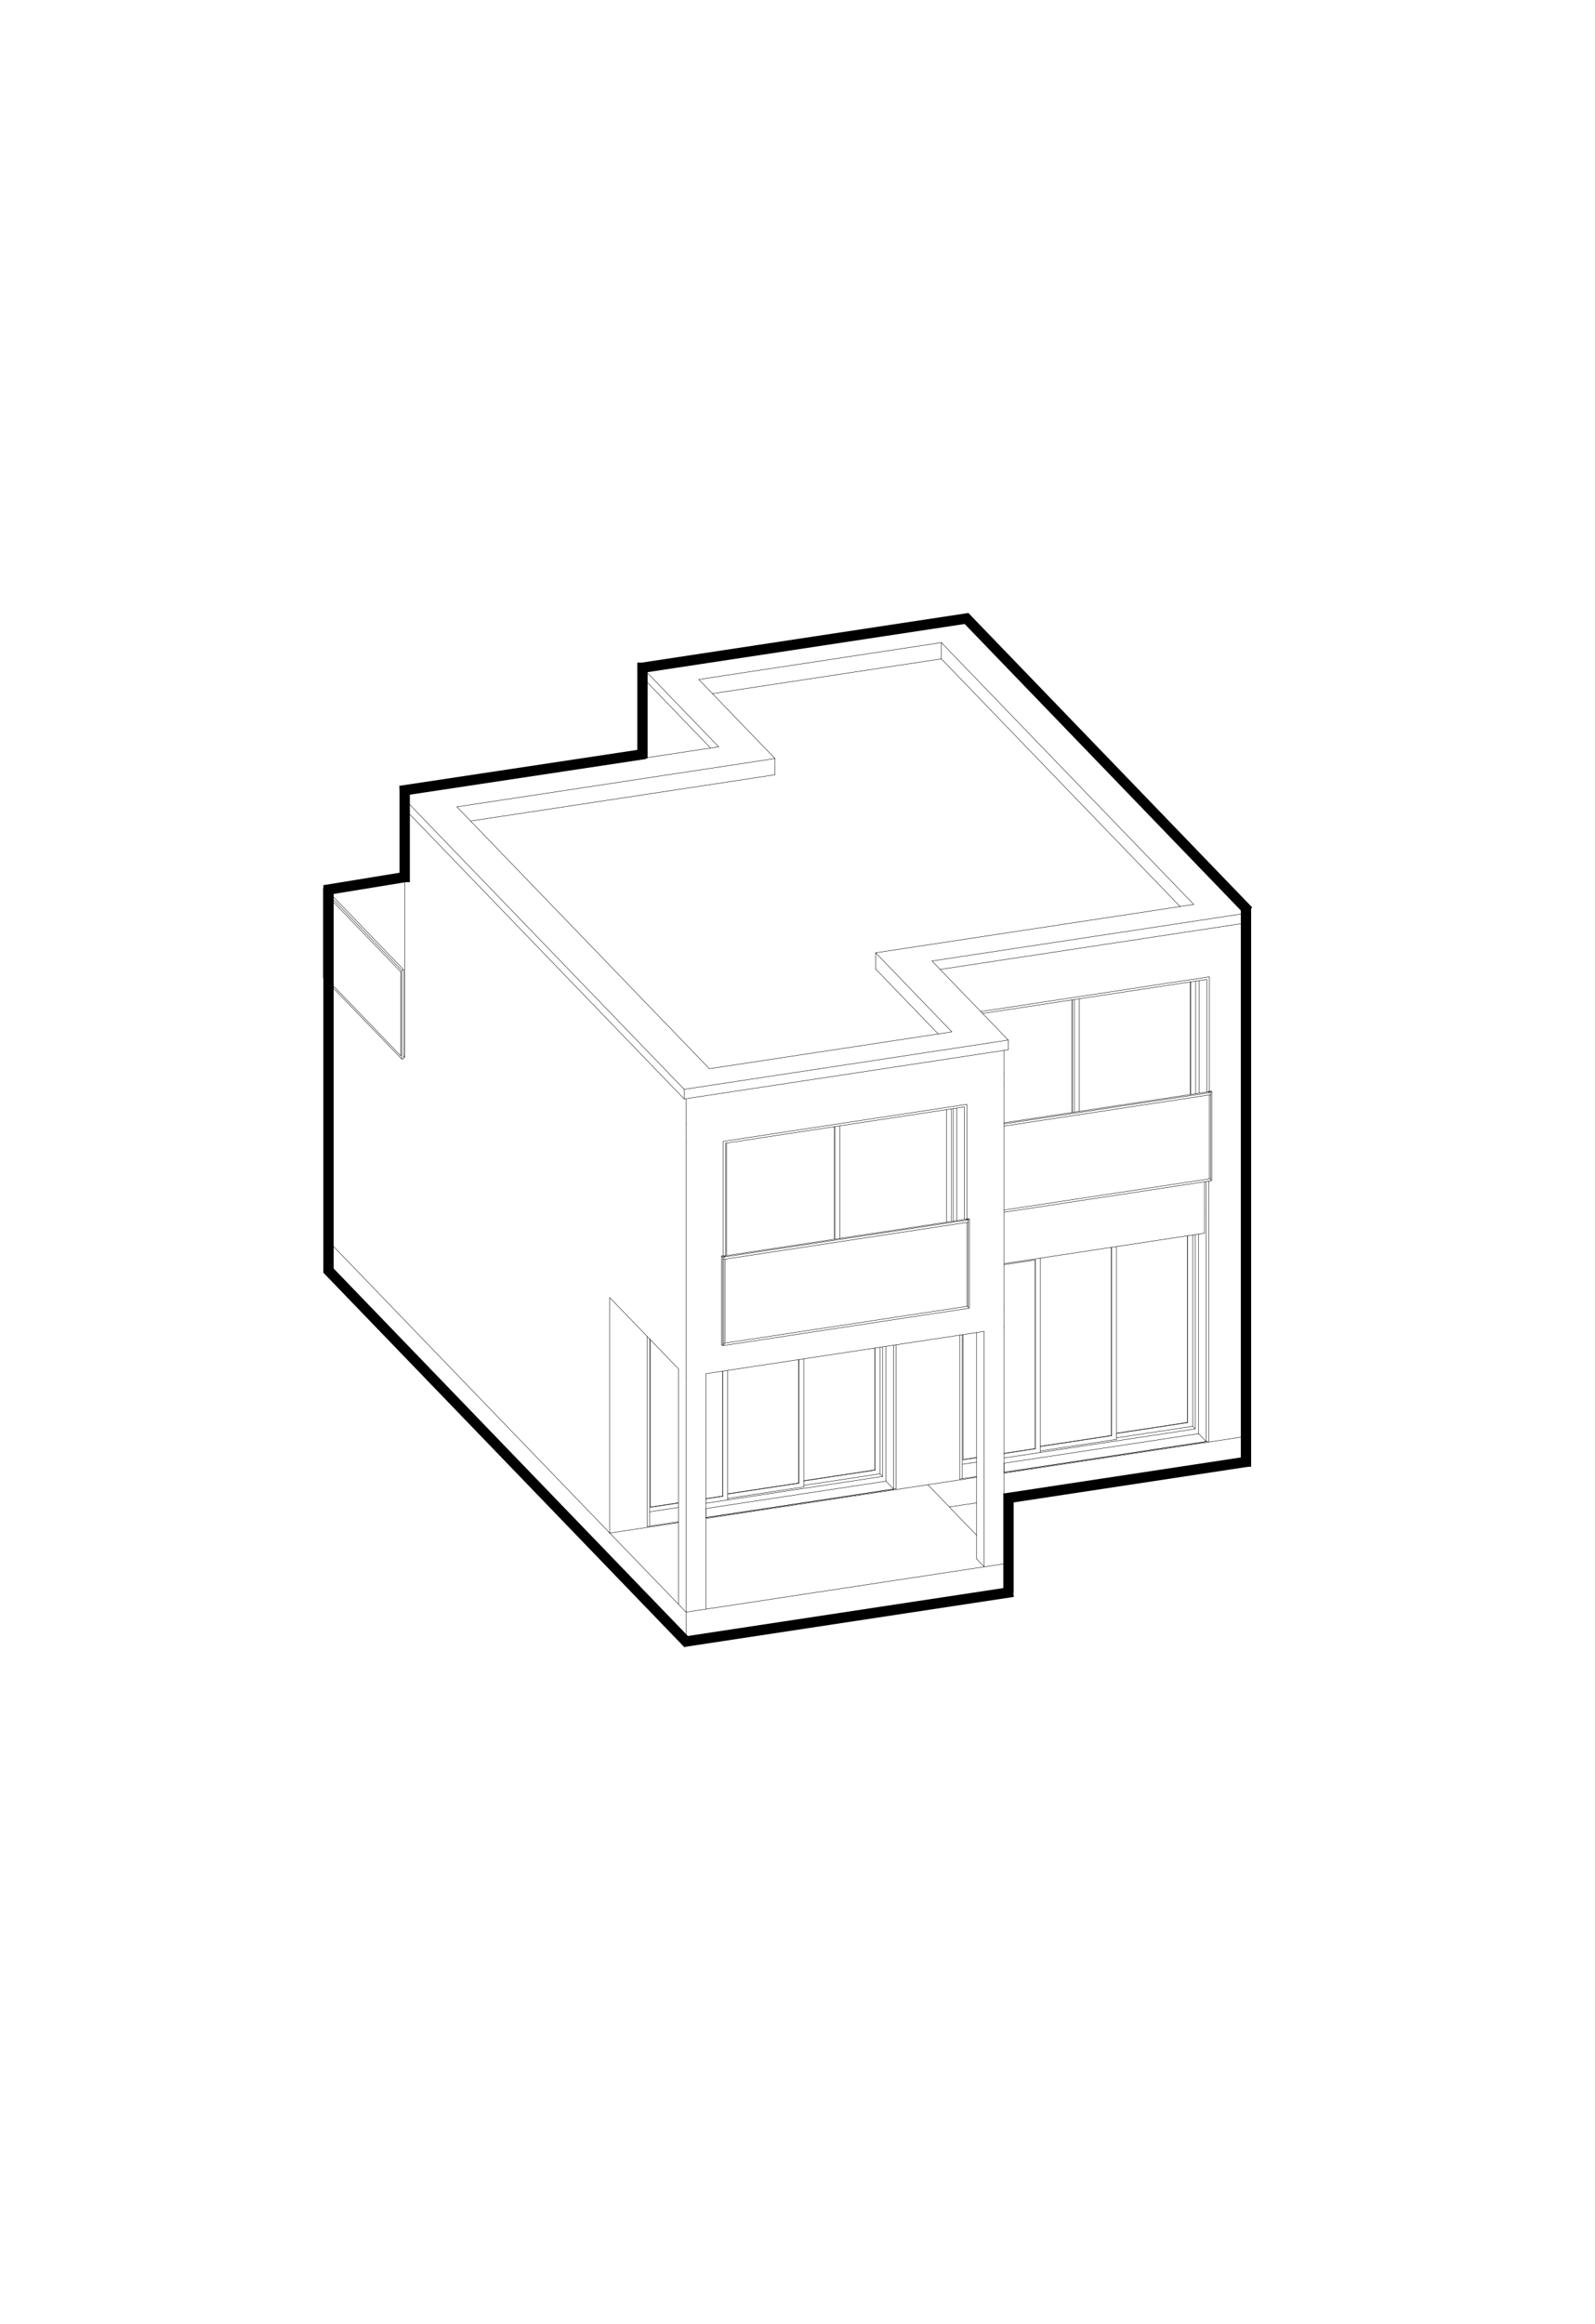 <?xml version="1.0" encoding="UTF-8"?>
<svg id="Warstwa_1" xmlns="http://www.w3.org/2000/svg" xmlns:xlink="http://www.w3.org/1999/xlink" viewBox="0 0 541 788">
  <defs>
    <style>
      .cls-1 {
        stroke-linecap: round;
        stroke-linejoin: round;
        stroke-width: .14px;
      }

      .cls-1, .cls-2, .cls-3 {
        fill: none;
      }

      .cls-1, .cls-3 {
        stroke: #000;
      }

      .cls-2 {
        clip-rule: evenodd;
      }

      .cls-3 {
        stroke-miterlimit: 10;
        stroke-width: 3.5px;
      }

      .cls-4 {
        clip-path: url(#clippath);
      }
    </style>
    <clipPath id="clippath">
      <polyline class="cls-2" points="0 0 541 0 541 788 0 788 0 0"/>
    </clipPath>
  </defs>
  <g class="cls-4">
    <line class="cls-1" x1="239.43" y1="514.51" x2="303.09" y2="504.84"/>
    <line class="cls-1" x1="303.09" y1="504.84" x2="300.52" y2="502.17"/>
    <line class="cls-1" x1="300.52" y1="502.17" x2="239.43" y2="511.44"/>
    <line class="cls-1" x1="239.43" y1="511.44" x2="239.43" y2="514.51"/>
    <line class="cls-1" x1="406.55" y1="486.06" x2="340.58" y2="496.08"/>
    <line class="cls-1" x1="340.58" y1="496.08" x2="340.58" y2="499.15"/>
    <line class="cls-1" x1="340.58" y1="499.15" x2="409.13" y2="488.74"/>
    <line class="cls-1" x1="409.13" y1="488.74" x2="406.55" y2="486.06"/>
    <line class="cls-1" x1="111.67" y1="421.08" x2="111.42" y2="420.82"/>
    <line class="cls-1" x1="111.42" y1="430.76" x2="111.42" y2="333.7"/>
    <line class="cls-1" x1="206.83" y1="439.94" x2="206.83" y2="519.76"/>
    <line class="cls-1" x1="314.73" y1="503.37" x2="307.98" y2="504.4"/>
    <line class="cls-1" x1="213.58" y1="518.74" x2="206.83" y2="519.76"/>
    <line class="cls-1" x1="206.83" y1="519.76" x2="206.57" y2="519.49"/>
    <line class="cls-1" x1="206.57" y1="519.49" x2="111.67" y2="421.08"/>
    <line class="cls-1" x1="219.48" y1="517.54" x2="219.48" y2="453.05"/>
    <line class="cls-1" x1="220.32" y1="517.41" x2="220.32" y2="453.93"/>
    <line class="cls-1" x1="220.61" y1="510.93" x2="230.11" y2="509.48"/>
    <line class="cls-1" x1="239.43" y1="508.07" x2="245.08" y2="507.21"/>
    <line class="cls-1" x1="245.08" y1="507.21" x2="245.08" y2="464.87"/>
    <line class="cls-1" x1="220.61" y1="511.03" x2="220.61" y2="454.23"/>
    <line class="cls-1" x1="246.85" y1="507.04" x2="246.85" y2="464.6"/>
    <line class="cls-1" x1="245.16" y1="464.86" x2="245.16" y2="507.3"/>
    <line class="cls-1" x1="246.85" y1="508.53" x2="246.85" y2="507.04"/>
    <line class="cls-1" x1="245.16" y1="507.3" x2="239.43" y2="508.17"/>
    <line class="cls-1" x1="230.11" y1="509.59" x2="220.61" y2="511.03"/>
    <line class="cls-1" x1="220.32" y1="512.56" x2="230.11" y2="511.07"/>
    <line class="cls-1" x1="239.43" y1="509.66" x2="246.85" y2="508.53"/>
    <line class="cls-1" x1="245.16" y1="507.3" x2="245.08" y2="507.21"/>
    <line class="cls-1" x1="246.85" y1="506.43" x2="270.89" y2="502.78"/>
    <line class="cls-1" x1="270.89" y1="502.78" x2="270.89" y2="460.95"/>
    <line class="cls-1" x1="272.66" y1="502.61" x2="272.66" y2="460.68"/>
    <line class="cls-1" x1="270.98" y1="460.94" x2="270.98" y2="502.87"/>
    <line class="cls-1" x1="272.66" y1="504.1" x2="272.66" y2="502.61"/>
    <line class="cls-1" x1="270.98" y1="502.87" x2="246.85" y2="506.53"/>
    <line class="cls-1" x1="246.85" y1="508.02" x2="272.66" y2="504.1"/>
    <line class="cls-1" x1="270.98" y1="502.87" x2="270.89" y2="502.78"/>
    <line class="cls-1" x1="272.66" y1="502" x2="296.7" y2="498.35"/>
    <line class="cls-1" x1="296.7" y1="498.35" x2="296.7" y2="457.03"/>
    <line class="cls-1" x1="298.47" y1="498.18" x2="298.47" y2="456.76"/>
    <line class="cls-1" x1="296.79" y1="457.02" x2="296.79" y2="498.44"/>
    <line class="cls-1" x1="298.47" y1="499.67" x2="298.47" y2="498.18"/>
    <line class="cls-1" x1="296.79" y1="498.44" x2="272.66" y2="502.1"/>
    <line class="cls-1" x1="272.66" y1="503.59" x2="298.47" y2="499.67"/>
    <line class="cls-1" x1="296.79" y1="498.44" x2="296.7" y2="498.35"/>
    <line class="cls-1" x1="299.33" y1="456.63" x2="299.33" y2="500.56"/>
    <line class="cls-1" x1="299.33" y1="500.56" x2="298.47" y2="499.67"/>
    <line class="cls-1" x1="299.33" y1="500.56" x2="246.85" y2="508.53"/>
    <line class="cls-1" x1="300.52" y1="501.87" x2="300.52" y2="502.17"/>
    <line class="cls-1" x1="300.52" y1="456.45" x2="300.52" y2="501.87"/>
    <line class="cls-1" x1="303.09" y1="456.06" x2="303.09" y2="504.84"/>
    <line class="cls-1" x1="303.94" y1="504.72" x2="303.94" y2="455.93"/>
    <line class="cls-1" x1="303.94" y1="504.72" x2="239.43" y2="514.51"/>
    <line class="cls-1" x1="230.11" y1="515.93" x2="219.48" y2="517.54"/>
    <line class="cls-1" x1="422.62" y1="486.99" x2="421.94" y2="487.09"/>
    <line class="cls-1" x1="422.62" y1="399.87" x2="422.62" y2="495.63"/>
    <line class="cls-1" x1="422.62" y1="399.87" x2="422.62" y2="398.53"/>
    <line class="cls-1" x1="314.73" y1="503.37" x2="331.26" y2="500.86"/>
    <line class="cls-1" x1="340.58" y1="499.45" x2="421.94" y2="487.09"/>
    <line class="cls-1" x1="325.51" y1="501.44" x2="325.51" y2="452.65"/>
    <line class="cls-1" x1="326.36" y1="501.31" x2="326.36" y2="452.52"/>
    <line class="cls-1" x1="326.65" y1="494.82" x2="331.26" y2="494.12"/>
    <line class="cls-1" x1="340.58" y1="492.7" x2="351.12" y2="491.11"/>
    <line class="cls-1" x1="351.12" y1="491.11" x2="351.12" y2="427.18"/>
    <line class="cls-1" x1="326.65" y1="494.92" x2="326.65" y2="452.48"/>
    <line class="cls-1" x1="352.89" y1="490.94" x2="352.89" y2="426.91"/>
    <line class="cls-1" x1="351.2" y1="427.16" x2="351.2" y2="491.19"/>
    <line class="cls-1" x1="352.89" y1="492.43" x2="352.89" y2="490.94"/>
    <line class="cls-1" x1="351.2" y1="491.19" x2="340.58" y2="492.81"/>
    <line class="cls-1" x1="331.26" y1="494.22" x2="326.65" y2="494.92"/>
    <line class="cls-1" x1="326.36" y1="496.45" x2="331.26" y2="495.71"/>
    <line class="cls-1" x1="340.58" y1="494.29" x2="352.89" y2="492.43"/>
    <line class="cls-1" x1="351.2" y1="491.19" x2="351.12" y2="491.11"/>
    <line class="cls-1" x1="340.58" y1="428.77" x2="351.2" y2="427.16"/>
    <line class="cls-1" x1="352.89" y1="426.91" x2="352.89" y2="426.54"/>
    <line class="cls-1" x1="352.89" y1="490.32" x2="376.93" y2="486.67"/>
    <line class="cls-1" x1="376.93" y1="486.67" x2="376.93" y2="422.89"/>
    <line class="cls-1" x1="378.7" y1="486.51" x2="378.7" y2="422.62"/>
    <line class="cls-1" x1="377.01" y1="422.87" x2="377.01" y2="486.76"/>
    <line class="cls-1" x1="378.7" y1="488" x2="378.7" y2="486.51"/>
    <line class="cls-1" x1="377.01" y1="486.76" x2="352.89" y2="490.43"/>
    <line class="cls-1" x1="352.89" y1="491.92" x2="378.7" y2="488"/>
    <line class="cls-1" x1="377.01" y1="486.76" x2="376.93" y2="486.67"/>
    <line class="cls-1" x1="378.7" y1="485.89" x2="402.74" y2="482.24"/>
    <line class="cls-1" x1="402.74" y1="482.24" x2="402.74" y2="418.97"/>
    <line class="cls-1" x1="404.51" y1="482.07" x2="404.51" y2="418.7"/>
    <line class="cls-1" x1="402.83" y1="418.95" x2="402.83" y2="482.33"/>
    <line class="cls-1" x1="404.51" y1="483.56" x2="404.51" y2="482.07"/>
    <line class="cls-1" x1="402.83" y1="482.33" x2="378.7" y2="486"/>
    <line class="cls-1" x1="378.7" y1="487.48" x2="404.51" y2="483.56"/>
    <line class="cls-1" x1="402.83" y1="482.33" x2="402.74" y2="482.24"/>
    <line class="cls-1" x1="405.37" y1="418.57" x2="405.37" y2="484.46"/>
    <line class="cls-1" x1="405.37" y1="484.46" x2="404.51" y2="483.56"/>
    <line class="cls-1" x1="405.37" y1="484.46" x2="352.89" y2="492.43"/>
    <line class="cls-1" x1="406.55" y1="485.77" x2="406.55" y2="486.06"/>
    <line class="cls-1" x1="406.55" y1="418.39" x2="406.55" y2="485.77"/>
    <line class="cls-1" x1="409.13" y1="418.15" x2="409.13" y2="488.74"/>
    <line class="cls-1" x1="409.98" y1="488.61" x2="409.98" y2="400.45"/>
    <line class="cls-1" x1="409.98" y1="488.61" x2="340.58" y2="499.15"/>
    <line class="cls-1" x1="331.26" y1="500.57" x2="325.51" y2="501.44"/>
    <line class="cls-1" x1="219.31" y1="238.09" x2="219.31" y2="256.9"/>
    <line class="cls-1" x1="409.98" y1="400.45" x2="409.98" y2="400.45"/>
    <line class="cls-1" x1="422.62" y1="398.53" x2="422.62" y2="328.15"/>
    <line class="cls-1" x1="340.58" y1="368.02" x2="340.58" y2="443.07"/>
    <line class="cls-1" x1="137.27" y1="288.79" x2="137.27" y2="358.43"/>
    <line class="cls-1" x1="232.69" y1="459.45" x2="232.69" y2="387.73"/>
    <line class="cls-1" x1="246.46" y1="425.69" x2="246.46" y2="387.52"/>
    <line class="cls-1" x1="283.02" y1="420.13" x2="283.02" y2="381.97"/>
    <line class="cls-1" x1="284.9" y1="419.85" x2="284.9" y2="381.69"/>
    <line class="cls-1" x1="283.21" y1="381.94" x2="283.21" y2="420.11"/>
    <line class="cls-1" x1="322.69" y1="414.11" x2="322.69" y2="375.95"/>
    <line class="cls-1" x1="321" y1="376.2" x2="321" y2="414.37"/>
    <line class="cls-1" x1="323.33" y1="375.85" x2="323.33" y2="414.01"/>
    <line class="cls-1" x1="324.51" y1="375.67" x2="324.51" y2="413.83"/>
    <line class="cls-1" x1="246.17" y1="425.73" x2="246.17" y2="387.57"/>
    <line class="cls-1" x1="246.17" y1="387.57" x2="327.09" y2="375.28"/>
    <line class="cls-1" x1="327.09" y1="375.28" x2="327.09" y2="413.44"/>
    <line class="cls-1" x1="327.93" y1="374.4" x2="327.93" y2="413.2"/>
    <line class="cls-1" x1="245.33" y1="386.95" x2="327.93" y2="374.4"/>
    <line class="cls-1" x1="245.33" y1="425.75" x2="245.33" y2="386.95"/>
    <line class="cls-1" x1="363.57" y1="339" x2="363.57" y2="377.17"/>
    <line class="cls-1" x1="366.09" y1="338.62" x2="366.09" y2="376.78"/>
    <line class="cls-1" x1="364.41" y1="377.04" x2="364.41" y2="338.87"/>
    <line class="cls-1" x1="363.76" y1="377.14" x2="363.76" y2="338.97"/>
    <line class="cls-1" x1="403.66" y1="332.91" x2="403.66" y2="371.08"/>
    <line class="cls-1" x1="403.86" y1="371.05" x2="403.86" y2="332.88"/>
    <line class="cls-1" x1="405.54" y1="332.63" x2="405.54" y2="370.79"/>
    <line class="cls-1" x1="406.72" y1="370.61" x2="406.72" y2="332.45"/>
    <line class="cls-1" x1="409.3" y1="370.22" x2="409.3" y2="332.06"/>
    <line class="cls-1" x1="409.3" y1="332.06" x2="333.28" y2="343.6"/>
    <line class="cls-1" x1="410.14" y1="331.18" x2="332.65" y2="342.95"/>
    <line class="cls-1" x1="410.14" y1="369.98" x2="410.14" y2="331.18"/>
    <line class="cls-1" x1="137.27" y1="281.79" x2="137.27" y2="281.29"/>
    <line class="cls-1" x1="137.27" y1="282.14" x2="137.27" y2="281.79"/>
    <line class="cls-1" x1="232.69" y1="381.08" x2="232.69" y2="380.73"/>
    <line class="cls-1" x1="340.58" y1="367.18" x2="340.58" y2="363.84"/>
    <line class="cls-1" x1="137.27" y1="287.96" x2="137.27" y2="282.14"/>
    <line class="cls-1" x1="232.69" y1="386.9" x2="232.69" y2="381.08"/>
    <line class="cls-1" x1="340.58" y1="368.02" x2="340.58" y2="367.18"/>
    <line class="cls-1" x1="137.27" y1="288.79" x2="137.27" y2="287.96"/>
    <line class="cls-1" x1="232.69" y1="387.73" x2="232.69" y2="386.9"/>
    <line class="cls-1" x1="322" y1="510.91" x2="331.26" y2="509.51"/>
    <line class="cls-1" x1="340.58" y1="508.09" x2="422.62" y2="495.63"/>
    <line class="cls-1" x1="111.42" y1="430.76" x2="232.69" y2="556.52"/>
    <line class="cls-1" x1="232.69" y1="556.52" x2="340.58" y2="540.13"/>
    <line class="cls-1" x1="307.98" y1="504.4" x2="239.43" y2="514.81"/>
    <line class="cls-1" x1="230.11" y1="516.22" x2="213.58" y2="518.74"/>
    <line class="cls-1" x1="331.26" y1="520.52" x2="314.73" y2="503.37"/>
    <line class="cls-1" x1="206.57" y1="519.49" x2="232.69" y2="546.57"/>
    <line class="cls-1" x1="232.69" y1="546.57" x2="340.58" y2="530.18"/>
    <line class="cls-1" x1="111.42" y1="333.56" x2="111.42" y2="333.29"/>
    <line class="cls-1" x1="111.42" y1="333.7" x2="111.42" y2="333.56"/>
    <line class="cls-1" x1="136.93" y1="358.08" x2="137.27" y2="358.43"/>
    <line class="cls-1" x1="340.58" y1="540.13" x2="340.58" y2="450.36"/>
    <line class="cls-1" x1="333.83" y1="531.2" x2="333.83" y2="451.39"/>
    <line class="cls-1" x1="331.26" y1="528.53" x2="333.83" y2="531.2"/>
    <line class="cls-1" x1="331.26" y1="528.53" x2="331.26" y2="451.78"/>
    <line class="cls-1" x1="239.43" y1="545.54" x2="239.43" y2="465.73"/>
    <line class="cls-1" x1="232.69" y1="556.52" x2="232.69" y2="466.75"/>
    <line class="cls-1" x1="230.11" y1="543.89" x2="230.11" y2="464.08"/>
    <line class="cls-1" x1="328.42" y1="414.37" x2="328.42" y2="413.58"/>
    <line class="cls-1" x1="327.7" y1="413.35" x2="245.71" y2="425.8"/>
    <line class="cls-1" x1="328.42" y1="414.37" x2="245.44" y2="426.97"/>
    <line class="cls-1" x1="410.63" y1="370.4" x2="410.63" y2="371.15"/>
    <line class="cls-1" x1="340.58" y1="381.04" x2="410.63" y2="370.4"/>
    <line class="cls-1" x1="340.58" y1="381.78" x2="410.63" y2="371.15"/>
    <line class="cls-1" x1="340.58" y1="380.66" x2="409.9" y2="370.13"/>
    <line class="cls-1" x1="245.44" y1="455.97" x2="245.44" y2="455.76"/>
    <line class="cls-1" x1="328.42" y1="443.51" x2="328.82" y2="443.46"/>
    <line class="cls-1" x1="327.7" y1="413.24" x2="327.95" y2="413.51"/>
    <line class="cls-1" x1="327.95" y1="413.51" x2="328.82" y2="413.37"/>
    <line class="cls-1" x1="328.82" y1="413.37" x2="328.56" y2="413.11"/>
    <line class="cls-1" x1="328.56" y1="413.11" x2="327.7" y2="413.24"/>
    <line class="cls-1" x1="327.7" y1="413.35" x2="327.7" y2="413.24"/>
    <line class="cls-1" x1="327.95" y1="442.86" x2="327.95" y2="414.44"/>
    <line class="cls-1" x1="327.95" y1="413.65" x2="327.95" y2="413.51"/>
    <line class="cls-1" x1="328.82" y1="443.46" x2="328.82" y2="413.37"/>
    <line class="cls-1" x1="244.75" y1="455.92" x2="245.01" y2="456.18"/>
    <line class="cls-1" x1="245.01" y1="456.18" x2="245.44" y2="456.12"/>
    <line class="cls-1" x1="244.75" y1="425.84" x2="245.01" y2="426.1"/>
    <line class="cls-1" x1="245.01" y1="426.1" x2="245.88" y2="425.97"/>
    <line class="cls-1" x1="245.88" y1="425.97" x2="245.62" y2="425.7"/>
    <line class="cls-1" x1="245.62" y1="425.7" x2="244.75" y2="425.84"/>
    <line class="cls-1" x1="244.75" y1="455.92" x2="244.75" y2="425.84"/>
    <line class="cls-1" x1="245.01" y1="456.18" x2="245.01" y2="426.1"/>
    <line class="cls-1" x1="245.88" y1="426.12" x2="245.88" y2="425.97"/>
    <line class="cls-1" x1="245.88" y1="455.32" x2="245.88" y2="426.9"/>
    <line class="cls-1" x1="411.03" y1="400.24" x2="410.63" y2="400.3"/>
    <line class="cls-1" x1="410.77" y1="369.89" x2="411.03" y2="370.15"/>
    <line class="cls-1" x1="411.03" y1="370.15" x2="410.16" y2="370.28"/>
    <line class="cls-1" x1="410.16" y1="370.28" x2="409.9" y2="370.02"/>
    <line class="cls-1" x1="409.9" y1="370.02" x2="410.77" y2="369.89"/>
    <line class="cls-1" x1="411.03" y1="400.24" x2="411.03" y2="370.15"/>
    <line class="cls-1" x1="410.16" y1="399.64" x2="410.16" y2="371.22"/>
    <line class="cls-1" x1="410.16" y1="370.47" x2="410.16" y2="370.28"/>
    <line class="cls-1" x1="409.9" y1="370.13" x2="409.9" y2="370.02"/>
    <line class="cls-1" x1="422.62" y1="321.15" x2="422.62" y2="320.65"/>
    <line class="cls-1" x1="422.62" y1="321.51" x2="422.62" y2="321.15"/>
    <line class="cls-1" x1="422.62" y1="327.32" x2="422.62" y2="321.51"/>
    <line class="cls-1" x1="422.62" y1="328.15" x2="422.62" y2="327.32"/>
    <line class="cls-1" x1="219.31" y1="238.09" x2="219.31" y2="231.1"/>
    <line class="cls-1" x1="319.29" y1="223.37" x2="241.65" y2="235.16"/>
    <line class="cls-1" x1="319.29" y1="217.86" x2="237.02" y2="230.36"/>
    <line class="cls-1" x1="329.89" y1="211.82" x2="327.82" y2="209.68"/>
    <line class="cls-1" x1="217.91" y1="226.38" x2="219.97" y2="228.52"/>
    <line class="cls-1" x1="217.91" y1="229.65" x2="217.91" y2="226.38"/>
    <line class="cls-1" x1="327.82" y1="209.68" x2="217.91" y2="226.38"/>
    <line class="cls-1" x1="422.62" y1="312.92" x2="422.62" y2="320.65"/>
    <line class="cls-1" x1="319.29" y1="223.37" x2="319.29" y2="217.86"/>
    <line class="cls-1" x1="404.91" y1="306.64" x2="319.29" y2="217.86"/>
    <line class="cls-1" x1="400.27" y1="307.35" x2="319.29" y2="223.37"/>
    <line class="cls-1" x1="418.62" y1="310.25" x2="424.02" y2="309.43"/>
    <line class="cls-1" x1="424.02" y1="309.43" x2="329.89" y2="211.82"/>
    <line class="cls-1" x1="424.02" y1="309.43" x2="424.02" y2="312.7"/>
    <line class="cls-1" x1="316.12" y1="325.81" x2="418.62" y2="310.25"/>
    <line class="cls-1" x1="297.01" y1="328.54" x2="297.01" y2="323.03"/>
    <line class="cls-1" x1="297.01" y1="323.03" x2="404.91" y2="306.64"/>
    <line class="cls-1" x1="297.08" y1="328.6" x2="297.01" y2="328.54"/>
    <line class="cls-1" x1="297.01" y1="323.03" x2="297.82" y2="323.87"/>
    <line class="cls-1" x1="318.88" y1="328.67" x2="424.02" y2="312.7"/>
    <line class="cls-1" x1="340.58" y1="356.11" x2="340.58" y2="363.84"/>
    <line class="cls-1" x1="318.23" y1="350.54" x2="297.08" y2="328.6"/>
    <line class="cls-1" x1="322.87" y1="349.84" x2="297.82" y2="323.87"/>
    <line class="cls-1" x1="297.08" y1="323.23" x2="297.08" y2="323.24"/>
    <line class="cls-1" x1="341.98" y1="352.62" x2="341.98" y2="355.9"/>
    <line class="cls-1" x1="336.58" y1="353.44" x2="341.98" y2="352.62"/>
    <line class="cls-1" x1="341.98" y1="352.62" x2="316.12" y2="325.81"/>
    <line class="cls-1" x1="232.69" y1="372.5" x2="232.69" y2="380.73"/>
    <line class="cls-1" x1="240.6" y1="362.33" x2="322.87" y2="349.84"/>
    <line class="cls-1" x1="230" y1="367.18" x2="232.06" y2="369.32"/>
    <line class="cls-1" x1="232.06" y1="369.32" x2="336.58" y2="353.44"/>
    <line class="cls-1" x1="232.06" y1="369.32" x2="232.06" y2="372.59"/>
    <line class="cls-1" x1="232.06" y1="372.59" x2="341.98" y2="355.9"/>
    <line class="cls-1" x1="137.27" y1="274.3" x2="137.27" y2="281.29"/>
    <line class="cls-1" x1="135.87" y1="269.57" x2="135.87" y2="272.85"/>
    <line class="cls-1" x1="141.26" y1="268.75" x2="135.87" y2="269.57"/>
    <line class="cls-1" x1="135.87" y1="272.85" x2="232.06" y2="372.59"/>
    <line class="cls-1" x1="135.87" y1="269.57" x2="230" y2="367.18"/>
    <line class="cls-1" x1="154.98" y1="273.55" x2="240.6" y2="362.33"/>
    <line class="cls-1" x1="243.76" y1="253.19" x2="141.26" y2="268.75"/>
    <line class="cls-1" x1="262.87" y1="257.17" x2="262.06" y2="256.33"/>
    <line class="cls-1" x1="262.87" y1="257.17" x2="154.98" y2="273.55"/>
    <line class="cls-1" x1="262.87" y1="262.67" x2="262.87" y2="257.17"/>
    <line class="cls-1" x1="262.88" y1="262.66" x2="262.87" y2="262.65"/>
    <line class="cls-1" x1="262.87" y1="262.67" x2="159.61" y2="278.36"/>
    <line class="cls-1" x1="219.97" y1="228.52" x2="243.76" y2="253.19"/>
    <line class="cls-1" x1="217.91" y1="229.65" x2="241.01" y2="253.6"/>
    <line class="cls-1" x1="237.02" y1="230.36" x2="262.06" y2="256.33"/>
    <line class="cls-1" x1="239.43" y1="465.73" x2="333.83" y2="451.39"/>
    <line class="cls-1" x1="340.58" y1="450.36" x2="340.58" y2="450.01"/>
    <line class="cls-1" x1="232.69" y1="466.75" x2="232.69" y2="466.39"/>
    <line class="cls-1" x1="206.83" y1="439.94" x2="230.11" y2="464.08"/>
    <line class="cls-1" x1="340.58" y1="450.01" x2="340.58" y2="444.2"/>
    <line class="cls-1" x1="232.69" y1="466.39" x2="232.69" y2="460.59"/>
    <line class="cls-1" x1="232.69" y1="460.59" x2="232.69" y2="459.45"/>
    <line class="cls-1" x1="340.58" y1="444.2" x2="340.58" y2="443.07"/>
    <line class="cls-1" x1="328.42" y1="443.57" x2="328.42" y2="442.82"/>
    <line class="cls-1" x1="328.42" y1="442.82" x2="328.39" y2="442.79"/>
    <line class="cls-1" x1="245.43" y1="456.12" x2="245.48" y2="456.17"/>
    <line class="cls-1" x1="245.48" y1="456.17" x2="245.48" y2="455.42"/>
    <line class="cls-1" x1="245.48" y1="455.42" x2="245.44" y2="455.39"/>
    <line class="cls-1" x1="328.42" y1="443.57" x2="245.48" y2="456.17"/>
    <line class="cls-1" x1="328.42" y1="442.82" x2="245.48" y2="455.42"/>
    <line class="cls-1" x1="410.63" y1="399.6" x2="410.63" y2="400.35"/>
    <line class="cls-1" x1="410.59" y1="399.57" x2="410.63" y2="399.6"/>
    <line class="cls-1" x1="340.58" y1="410.24" x2="410.63" y2="399.6"/>
    <line class="cls-1" x1="340.58" y1="410.99" x2="410.63" y2="400.35"/>
    <line class="cls-1" x1="328.39" y1="414.37" x2="328.39" y2="442.79"/>
    <line class="cls-1" x1="245.44" y1="426.19" x2="328.42" y2="413.58"/>
    <line class="cls-1" x1="245.44" y1="455.76" x2="245.44" y2="426.19"/>
    <line class="cls-1" x1="410.59" y1="399.57" x2="410.59" y2="371.15"/>
    <line class="cls-1" x1="110.04" y1="302.66" x2="110.47" y2="303.11"/>
    <line class="cls-1" x1="111" y1="301.91" x2="111.32" y2="302.24"/>
    <line class="cls-1" x1="110.97" y1="301.86" x2="111" y2="301.91"/>
    <line class="cls-1" x1="110.97" y1="301.81" x2="110.97" y2="301.86"/>
    <line class="cls-1" x1="111.01" y1="301.77" x2="110.97" y2="301.81"/>
    <line class="cls-1" x1="111.07" y1="301.73" x2="111.01" y2="301.77"/>
    <line class="cls-1" x1="111.15" y1="301.69" x2="111.07" y2="301.73"/>
    <line class="cls-1" x1="111.28" y1="301.67" x2="111.15" y2="301.69"/>
    <line class="cls-1" x1="110.04" y1="301.82" x2="110.04" y2="302.66"/>
    <line class="cls-1" x1="137.27" y1="298.46" x2="111.46" y2="302.38"/>
    <line class="cls-1" x1="137.27" y1="297.72" x2="111.28" y2="301.67"/>
    <line class="cls-1" x1="111.32" y1="302.24" x2="136.93" y2="328.79"/>
    <line class="cls-1" x1="110.47" y1="303.11" x2="135.92" y2="329.5"/>
    <line class="cls-1" x1="110.47" y1="331.57" x2="135.92" y2="357.95"/>
    <line class="cls-1" x1="110.47" y1="332.31" x2="136.25" y2="359.04"/>
    <line class="cls-1" x1="137.27" y1="297.37" x2="110.68" y2="301.41"/>
    <line class="cls-1" x1="110.04" y1="301.82" x2="136.25" y2="329"/>
    <line class="cls-1" x1="109.69" y1="301.41" x2="109.95" y2="301.68"/>
    <line class="cls-1" x1="109.95" y1="301.68" x2="110.81" y2="301.55"/>
    <line class="cls-1" x1="110.81" y1="301.55" x2="110.55" y2="301.28"/>
    <line class="cls-1" x1="110.55" y1="301.28" x2="109.69" y2="301.41"/>
    <line class="cls-1" x1="109.69" y1="331.5" x2="109.69" y2="301.41"/>
    <line class="cls-1" x1="109.95" y1="331.02" x2="109.95" y2="301.68"/>
    <line class="cls-1" x1="110.81" y1="301.7" x2="110.81" y2="301.55"/>
    <line class="cls-1" x1="136.25" y1="359.04" x2="136.93" y2="358.94"/>
    <line class="cls-1" x1="136.25" y1="359.04" x2="136.25" y2="329"/>
    <line class="cls-1" x1="136.93" y1="358.94" x2="136.93" y2="328.79"/>
    <line class="cls-1" x1="135.92" y1="357.95" x2="135.92" y2="329.5"/>
    <line class="cls-1" x1="109.95" y1="331.02" x2="110.47" y2="331.57"/>
    <line class="cls-1" x1="109.69" y1="331.5" x2="110.47" y2="332.31"/>
    <line class="cls-1" x1="409.13" y1="418.15" x2="409.13" y2="400.58"/>
    <line class="cls-1" x1="408.55" y1="411.3" x2="408.55" y2="400.66"/>
    <line class="cls-1" x1="408.55" y1="411.3" x2="408.55" y2="418.09"/>
    <line class="cls-1" x1="408.55" y1="418.09" x2="340.58" y2="428.41"/>
    <line class="cls-1" x1="410.16" y1="370.4" x2="409.9" y2="370.13"/>
    <line class="cls-1" x1="110.04" y1="301.82" x2="110.81" y2="301.7"/>
    <line class="cls-1" x1="136.25" y1="329" x2="136.93" y2="328.79"/>
  </g>
  <line class="cls-3" x1="327.31" y1="209.15" x2="423.47" y2="308.86"/>
  <line class="cls-3" x1="422.62" y1="497.26" x2="422.62" y2="307.96"/>
  <line class="cls-3" x1="342.06" y1="540.13" x2="342.06" y2="506.37"/>
  <line class="cls-3" x1="423.65" y1="495.47" x2="340.58" y2="508.09"/>
  <line class="cls-3" x1="232.21" y1="556.59" x2="343.62" y2="539.67"/>
  <line class="cls-3" x1="110.92" y1="430.25" x2="233.47" y2="557.33"/>
  <line class="cls-3" x1="217.91" y1="224.65" x2="217.91" y2="257.11"/>
  <line class="cls-3" x1="135.66" y1="268.16" x2="218.92" y2="255.59"/>
  <line class="cls-3" x1="217.91" y1="226.38" x2="328.8" y2="209.54"/>
  <line class="cls-3" x1="137.27" y1="299.09" x2="137.27" y2="266.71"/>
  <line class="cls-3" x1="110.04" y1="301.82" x2="137.27" y2="297.37"/>
  <line class="cls-3" x1="111.42" y1="431.46" x2="111.42" y2="300.15"/>
</svg>